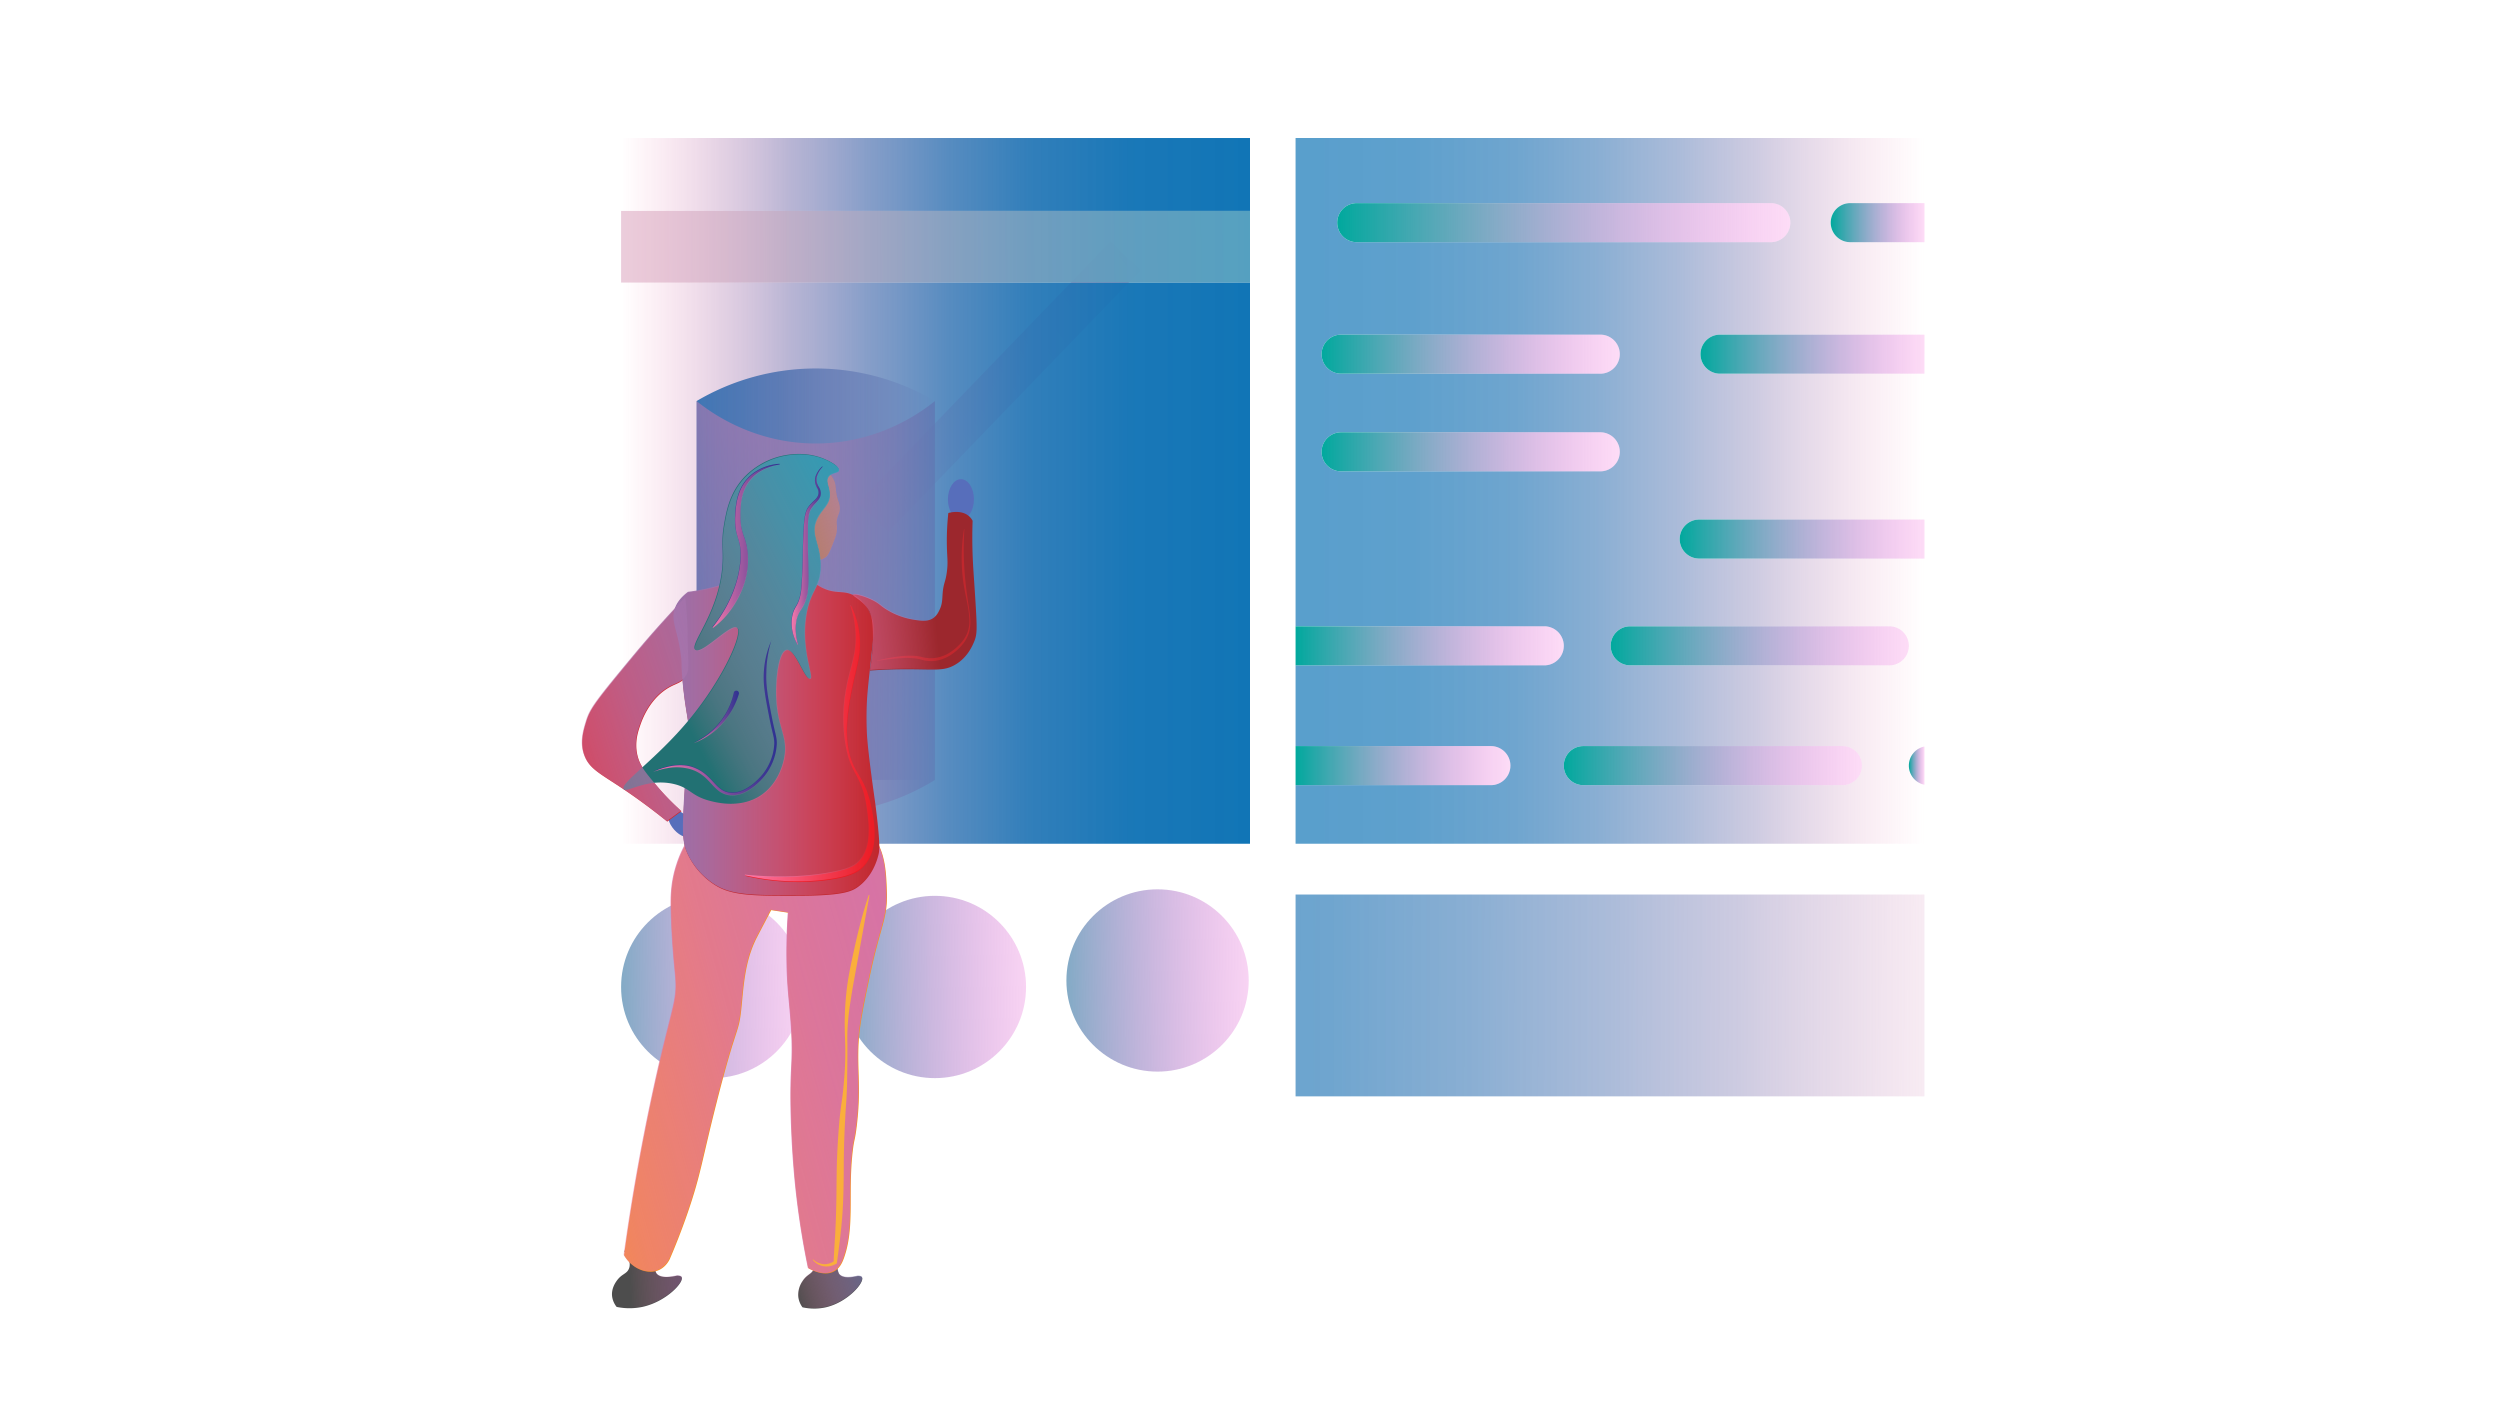 <svg xmlns="http://www.w3.org/2000/svg" xmlns:xlink="http://www.w3.org/1999/xlink" viewBox="0 0 1920 1080">
    <defs>
        <linearGradient id="linear-gradient-17" x1="477" y1="134" x2="960" y2="134" gradientTransform="matrix(-1, 0, 0, 1, 1437, 0)" xlink:href="#linear-gradient"/>
        <linearGradient id="Orchid-6" x1="607.07" y1="426.82" x2="634.11" y2="426.82" xlink:href="#Orchid"/>
        <linearGradient id="linear-gradient-2" x1="995" y1="377" x2="1478" y2="377" gradientTransform="matrix(1, 0, 0, 1, 0, 0)" xlink:href="#linear-gradient"/>
        <linearGradient id="linear-gradient-3" x1="1027" y1="171" x2="1375" y2="171" gradientUnits="userSpaceOnUse">
            <stop offset="0" stop-color="#00a99d"/>
            <stop offset="0.61" stop-color="#9574bf" stop-opacity="0.52"/>
            <stop offset="1" stop-color="#f652d5" stop-opacity="0.2"/>
        </linearGradient>
        <linearGradient id="linear-gradient-4" x1="1015" y1="272" x2="1244" y2="272" xlink:href="#linear-gradient-3"/>
        <linearGradient id="linear-gradient-5" x1="1015" y1="347" x2="1244" y2="347" xlink:href="#linear-gradient-3"/>
        <linearGradient id="linear-gradient-6" x1="1290" y1="414" x2="1478" y2="414" xlink:href="#linear-gradient-3"/>
        <linearGradient id="linear-gradient-7" x1="1306" y1="272" x2="1478" y2="272" xlink:href="#linear-gradient-3"/>
        <linearGradient id="linear-gradient-8" x1="995" y1="496" x2="1201" y2="496" xlink:href="#linear-gradient-3"/>
        <linearGradient id="linear-gradient-9" x1="1237" y1="496" x2="1466" y2="496" xlink:href="#linear-gradient-3"/>
        <linearGradient id="linear-gradient-10" x1="995" y1="588" x2="1160" y2="588" xlink:href="#linear-gradient-3"/>
        <linearGradient id="linear-gradient-11" x1="1201" y1="588" x2="1430" y2="588" xlink:href="#linear-gradient-3"/>
        <linearGradient id="linear-gradient-12" x1="1466" y1="588" x2="1478" y2="588" xlink:href="#linear-gradient-3"/>
        <linearGradient id="linear-gradient-13" x1="1406" x2="1478" xlink:href="#linear-gradient-3"/>
        <linearGradient id="linear-gradient-14" x1="535" y1="441" x2="718" y2="441" gradientTransform="matrix(1, 0, 0, 1, 0, 0)" xlink:href="#linear-gradient"/>
        <linearGradient id="Orchid" x1="835" y1="386.43" x2="404.18" y2="530.04" gradientUnits="userSpaceOnUse">
            <stop offset="0" stop-color="#ff7bab"/>
            <stop offset="0.22" stop-color="#ff7bab" stop-opacity="0.76"/>
            <stop offset="0.6" stop-color="#ff7bab" stop-opacity="0.36"/>
            <stop offset="0.87" stop-color="#ff7bab" stop-opacity="0.1"/>
            <stop offset="1" stop-color="#ff7bab" stop-opacity="0"/>
        </linearGradient>
        <linearGradient id="linear-gradient-15" x1="934.5" y1="172.45" x2="589.46" y2="429.78" gradientTransform="translate(448.09 -461.45) rotate(46.01)" gradientUnits="userSpaceOnUse">
            <stop offset="0" stop-color="#ff7bab"/>
            <stop offset="0.08" stop-color="#ff7bab" stop-opacity="0.91"/>
            <stop offset="0.51" stop-color="#ff7bab" stop-opacity="0.43"/>
            <stop offset="0.82" stop-color="#ff7bab" stop-opacity="0.12"/>
            <stop offset="0.95" stop-color="#ff7bab" stop-opacity="0"/>
            <stop offset="1" stop-color="#ff7bab" stop-opacity="0"/>
        </linearGradient>
        <linearGradient id="linear-gradient-16" x1="477" y1="432.5" x2="960" y2="432.5" gradientTransform="matrix(-1, 0, 0, 1, 1437, 0)" xlink:href="#linear-gradient"/>
        <linearGradient id="linear-gradient" x1="1741.97" y1="763.18" x2="913.69" y2="765.3" gradientTransform="matrix(1, 0, 0, -1, 0, 1529)" gradientUnits="userSpaceOnUse">
            <stop offset="0" stop-color="#1175b6"/>
            <stop offset="0.19" stop-color="#1575b6" stop-opacity="0.98"/>
            <stop offset="0.35" stop-color="#2275b5" stop-opacity="0.93"/>
            <stop offset="0.48" stop-color="#3776b4" stop-opacity="0.84"/>
            <stop offset="0.61" stop-color="#5677b3" stop-opacity="0.71"/>
            <stop offset="0.73" stop-color="#7d78b1" stop-opacity="0.55"/>
            <stop offset="0.84" stop-color="#ad79af" stop-opacity="0.34"/>
            <stop offset="0.95" stop-color="#e57aac" stop-opacity="0.11"/>
            <stop offset="1" stop-color="#ff7bab" stop-opacity="0"/>
        </linearGradient>
        <linearGradient id="linear-gradient-18" x1="477" y1="189.5" x2="960" y2="189.5" gradientTransform="matrix(-1, 0, 0, 1, 1437, 0)" xlink:href="#linear-gradient"/>
        <linearGradient id="linear-gradient-19" x1="188.94" y1="197.84" x2="1021.98" y2="184.72" gradientUnits="userSpaceOnUse">
            <stop offset="0" stop-color="#ff7bab"/>
            <stop offset="0.64" stop-color="#b7b6c2"/>
            <stop offset="0.95" stop-color="#98cfcb"/>
            <stop offset="0.96" stop-color="#9ecac9" stop-opacity="0.94"/>
            <stop offset="0.98" stop-color="#d2a0b9" stop-opacity="0.44"/>
            <stop offset="0.99" stop-color="#f285af" stop-opacity="0.12"/>
            <stop offset="1" stop-color="#ff7bab" stop-opacity="0"/>
        </linearGradient>
        <linearGradient id="linear-gradient-20" x1="735.76" y1="755.41" x2="976.82" y2="751.62" xlink:href="#linear-gradient-3"/>
        <linearGradient id="linear-gradient-21" x1="564.76" y1="760.41" x2="805.82" y2="756.62" xlink:href="#linear-gradient-3"/>
        <linearGradient id="linear-gradient-22" x1="393.76" y1="760.41" x2="634.82" y2="756.62" xlink:href="#linear-gradient-3"/>
        <linearGradient id="linear-gradient-23" x1="793.83" y1="930.02" x2="608.12" y2="988.35" gradientUnits="userSpaceOnUse">
            <stop offset="0" stop-color="#2571ab"/>
            <stop offset="0.25" stop-color="#2871ab" stop-opacity="0.98"/>
            <stop offset="0.4" stop-color="#3372ab" stop-opacity="0.94"/>
            <stop offset="0.53" stop-color="#4672ab" stop-opacity="0.85"/>
            <stop offset="0.65" stop-color="#6074ab" stop-opacity="0.73"/>
            <stop offset="0.75" stop-color="#8275ab" stop-opacity="0.57"/>
            <stop offset="0.85" stop-color="#ac77ab" stop-opacity="0.38"/>
            <stop offset="0.94" stop-color="#dc79ab" stop-opacity="0.16"/>
            <stop offset="1" stop-color="#ff7bab" stop-opacity="0"/>
        </linearGradient>
        <linearGradient id="linear-gradient-24" x1="754.82" y1="965.89" x2="483.29" y2="981.31" gradientUnits="userSpaceOnUse">
            <stop offset="0" stop-color="#1f34ab"/>
            <stop offset="0.25" stop-color="#2235ab" stop-opacity="0.98"/>
            <stop offset="0.41" stop-color="#2e39ab" stop-opacity="0.94"/>
            <stop offset="0.53" stop-color="#413fab" stop-opacity="0.85"/>
            <stop offset="0.65" stop-color="#5c47ab" stop-opacity="0.73"/>
            <stop offset="0.75" stop-color="#7e52ab" stop-opacity="0.57"/>
            <stop offset="0.85" stop-color="#a960ab" stop-opacity="0.38"/>
            <stop offset="0.94" stop-color="#db70ab" stop-opacity="0.16"/>
            <stop offset="1" stop-color="#ff7bab" stop-opacity="0"/>
        </linearGradient>
        <linearGradient id="linear-gradient-25" x1="904.72" y1="714.75" x2="350.73" y2="869.8" gradientUnits="userSpaceOnUse">
            <stop offset="0" stop-color="#d371ab"/>
            <stop offset="0.23" stop-color="#d471ab" stop-opacity="0.99"/>
            <stop offset="0.38" stop-color="#d572ab" stop-opacity="0.95"/>
            <stop offset="0.5" stop-color="#d872ab" stop-opacity="0.88"/>
            <stop offset="0.61" stop-color="#dd73ab" stop-opacity="0.78"/>
            <stop offset="0.7" stop-color="#e274ab" stop-opacity="0.65"/>
            <stop offset="0.8" stop-color="#e976ab" stop-opacity="0.5"/>
            <stop offset="0.88" stop-color="#f178ab" stop-opacity="0.31"/>
            <stop offset="0.96" stop-color="#fa7aab" stop-opacity="0.11"/>
            <stop offset="1" stop-color="#ff7bab" stop-opacity="0"/>
        </linearGradient>
        <linearGradient id="linear-gradient-26" x1="517.2" y1="562.96" x2="675.08" y2="562.96" gradientUnits="userSpaceOnUse">
            <stop offset="0" stop-color="#9871ab"/>
            <stop offset="0.16" stop-color="#a572ab" stop-opacity="0.88"/>
            <stop offset="0.49" stop-color="#c675ab" stop-opacity="0.56"/>
            <stop offset="0.96" stop-color="#fa7bab" stop-opacity="0.04"/>
            <stop offset="1" stop-color="#ff7bab" stop-opacity="0"/>
        </linearGradient>
        <linearGradient id="linear-gradient-27" x1="809.69" y1="331.91" x2="593.94" y2="398.49" gradientUnits="userSpaceOnUse">
            <stop offset="0" stop-color="#888fdc"/>
            <stop offset="0.23" stop-color="#898fdb" stop-opacity="0.99"/>
            <stop offset="0.37" stop-color="#8e8eda" stop-opacity="0.95"/>
            <stop offset="0.49" stop-color="#968dd6" stop-opacity="0.88"/>
            <stop offset="0.6" stop-color="#a18bd2" stop-opacity="0.79"/>
            <stop offset="0.69" stop-color="#af88cc" stop-opacity="0.67"/>
            <stop offset="0.78" stop-color="#c185c4" stop-opacity="0.52"/>
            <stop offset="0.87" stop-color="#d682bc" stop-opacity="0.34"/>
            <stop offset="0.95" stop-color="#ee7eb2" stop-opacity="0.14"/>
            <stop offset="1" stop-color="#ff7bab" stop-opacity="0"/>
        </linearGradient>
        <linearGradient id="linear-gradient-28" x1="836.35" y1="356.2" x2="510.31" y2="521.94" gradientUnits="userSpaceOnUse">
            <stop offset="0" stop-color="#1ea4bc"/>
            <stop offset="0.24" stop-color="#21a3bc" stop-opacity="0.99"/>
            <stop offset="0.39" stop-color="#2ba2bb" stop-opacity="0.94"/>
            <stop offset="0.52" stop-color="#3d9eba" stop-opacity="0.86"/>
            <stop offset="0.63" stop-color="#559ab8" stop-opacity="0.75"/>
            <stop offset="0.73" stop-color="#7594b5" stop-opacity="0.61"/>
            <stop offset="0.83" stop-color="#9c8db2" stop-opacity="0.44"/>
            <stop offset="0.92" stop-color="#ca85af" stop-opacity="0.24"/>
            <stop offset="1" stop-color="#ff7bab" stop-opacity="0"/>
        </linearGradient>
        <linearGradient id="Orchid-2" x1="569.77" y1="570.85" x2="671.69" y2="570.85" xlink:href="#Orchid"/>
        <linearGradient id="linear-gradient-29" x1="674.93" y1="493.99" x2="381.1" y2="589.49" gradientUnits="userSpaceOnUse">
            <stop offset="0" stop-color="#9871ab"/>
            <stop offset="0.21" stop-color="#9a71ab" stop-opacity="0.98"/>
            <stop offset="0.36" stop-color="#a072ab" stop-opacity="0.93"/>
            <stop offset="0.5" stop-color="#a973ab" stop-opacity="0.83"/>
            <stop offset="0.63" stop-color="#b774ab" stop-opacity="0.7"/>
            <stop offset="0.75" stop-color="#c976ab" stop-opacity="0.53"/>
            <stop offset="0.86" stop-color="#de78ab" stop-opacity="0.32"/>
            <stop offset="0.97" stop-color="#f87aab" stop-opacity="0.07"/>
            <stop offset="1" stop-color="#ff7bab" stop-opacity="0"/>
        </linearGradient>
        <linearGradient id="linear-gradient-30" x1="429.42" y1="480.83" x2="716.77" y2="454.19" xlink:href="#linear-gradient-25"/>
        <linearGradient id="Orchid-3" x1="530.61" y1="550.79" x2="567.61" y2="550.79" xlink:href="#Orchid"/>
        <linearGradient id="Orchid-4" x1="500.61" y1="551.38" x2="596.7" y2="551.38" xlink:href="#Orchid"/>
        <linearGradient id="Orchid-5" x1="544.61" y1="419.32" x2="601.61" y2="419.32" xlink:href="#Orchid"/>
        <style>
            .cls-25{fill:#4d4d4d}.cls-28{fill:#576ebb}.cls-33{fill:#c0272d}.cls-41{fill:#2e3191}
        </style>
    </defs>
    <title>
        grape_promo_what_art
    </title>
    <g id="board">
        <rect x="995" y="687" width="483" height="155" transform="translate(2473 1529) rotate(180)" style="fill:url(#linear-gradient);opacity:.7"/>
        <path d="M1406,171a15,15,0,0,1,15-15h57V106H995V481h191a15,15,0,0,1,0,30H995v62h150a15,15,0,0,1,0,30H995v45h483V602.7a15,15,0,0,1,0-29.4V429H1305a15,15,0,0,1,0-30h173V287H1321a15,15,0,0,1,0-30h157V186h-57A15,15,0,0,1,1406,171Zm-376,86h199a15,15,0,0,1,0,30H1030a15,15,0,0,1,0-30Zm0,105a15,15,0,0,1,0-30h199a15,15,0,0,1,0,30Zm385,241H1216a15,15,0,0,1,0-30h199a15,15,0,0,1,0,30Zm36-122a15,15,0,0,1,0,30H1252a15,15,0,0,1,0-30Zm-91-295H1042a15,15,0,0,1,0-30h318a15,15,0,0,1,0,30Z" style="fill:url(#linear-gradient-2);opacity:.7"/>
        <path d="M1360,156H1042a15,15,0,0,0,0,30h318a15,15,0,0,0,0-30Z" style="fill:url(#linear-gradient-3)"/>
        <path d="M1030,287h199a15,15,0,0,0,0-30H1030a15,15,0,0,0,0,30Z" style="fill:url(#linear-gradient-4)"/>
        <path d="M1244,347a15,15,0,0,0-15-15H1030a15,15,0,0,0,0,30h199A15,15,0,0,0,1244,347Z" style="fill:url(#linear-gradient-5)"/>
        <path d="M1290,414a15,15,0,0,0,15,15h173V399H1305A15,15,0,0,0,1290,414Z" style="fill:url(#linear-gradient-6)"/>
        <path d="M1306,272a15,15,0,0,0,15,15h157V257H1321A15,15,0,0,0,1306,272Z" style="fill:url(#linear-gradient-7)"/>
        <path d="M1201,496a15,15,0,0,0-15-15H995v30h191A15,15,0,0,0,1201,496Z" style="fill:url(#linear-gradient-8)"/>
        <path d="M1237,496a15,15,0,0,0,15,15h199a15,15,0,0,0,0-30H1252A15,15,0,0,0,1237,496Z" style="fill:url(#linear-gradient-9)"/>
        <path d="M1160,588a15,15,0,0,0-15-15H995v30h150A15,15,0,0,0,1160,588Z" style="fill:url(#linear-gradient-10)"/>
        <path d="M1415,573H1216a15,15,0,0,0,0,30h199a15,15,0,0,0,0-30Z" style="fill:url(#linear-gradient-11)"/>
        <path d="M1466,588a15,15,0,0,0,12,14.7V573.3A15,15,0,0,0,1466,588Z" style="fill:url(#linear-gradient-12)"/>
        <path d="M1421,156a15,15,0,0,0,0,30h57V156Z" style="fill:url(#linear-gradient-13)"/>
        <path d="M718,599H535V308a179.91,179.91,0,0,1,183,0Z" style="fill:url(#linear-gradient-14)"/>
        <path d="M718,599a173.9,173.9,0,0,1-183,0V308c9,7.35,43.41,33.49,94.12,32.58,47.46-.86,79.42-24.89,88.88-32.58Z" style="fill:url(#Orchid)"/>
        <rect x="628" y="281" width="279" height="32" transform="translate(20.75 642.87) rotate(-46.01)" style="fill:url(#linear-gradient-15)"/>
        <rect x="477" y="217" width="483" height="431" style="fill:url(#linear-gradient-16)"/>
        <rect x="477" y="106" width="483" height="56" style="fill:url(#linear-gradient-17)"/>
        <rect x="477" y="162" width="483" height="55" style="fill:url(#linear-gradient-18)"/>
        <rect x="477" y="162" width="483" height="55" style="opacity:.5;fill:url(#linear-gradient-19)"/>
        <circle cx="889" cy="753" r="70" style="fill:url(#linear-gradient-20)"/>
        <circle cx="718" cy="758" r="70" style="fill:url(#linear-gradient-21)"/>
        <circle cx="547" cy="758" r="70" style="fill:url(#linear-gradient-22)"/>
    </g>
    <g id="person">
        <path d="M610.91,414a33.41,33.41,0,0,1,6.58,10q.56,14.5,1.1,29a73.1,73.1,0,0,1-35.1,3,68.17,68.17,0,0,1-14.26-4,62.44,62.44,0,0,0,7.68-21c2.69-16.12-2.93-24.18,2.19-28C585.39,398.31,601.86,404.5,610.91,414Z" style="fill:#a47240"/>
        <path class="cls-25" d="M641.79,969c2,7.45,1.85,8.69,3.19,10,1.67,1.63,5.22,3,13.82,1,2,0,2.85.48,3.18,1,2.34,3.59-10.59,19-27.62,23a41.32,41.32,0,0,1-18.07,0,17.17,17.17,0,0,1-3.19-8,18.35,18.35,0,0,1,3.19-12c3.49-5.41,6.83-5.18,8.5-9,1.15-2.64,1.38-6.92-3.19-14,11.82-4.44,15.68-2.21,17-1C639.12,960.47,639.78,961.26,641.79,969Z"/>
        <path class="cls-25" d="M501.4,968.72c2.12,7.46,2,8.69,3.47,10,1.82,1.63,5.7,3.06,15.07,1,2.23,0,3.11.49,3.47,1,2.55,3.59-11.55,19-30.12,23a48.83,48.83,0,0,1-19.7,0,16.36,16.36,0,0,1-3.48-8c-.73-5.86,2.34-10.38,3.48-12,3.81-5.41,7.45-5.17,9.27-9,1.26-2.63,1.51-6.92-3.48-14,12.89-4.44,17.09-2.21,18.54-1C498.48,960.19,499.2,961,501.4,968.72Z"/>
        <path d="M641.71,968.63c1.94,7.45,1.85,8.69,3.19,10,1.67,1.63,5.22,3,13.81,1,2,0,2.85.48,3.19,1,2.33,3.59-10.6,19-27.63,23a41.28,41.28,0,0,1-18.06,0,17.06,17.06,0,0,1-3.19-8,18.29,18.29,0,0,1,3.19-12c3.49-5.42,6.83-5.18,8.5-9,1.15-2.64,1.38-6.92-3.19-14,11.82-4.44,15.68-2.21,17-1C639,960.1,639.7,960.89,641.71,968.63Z" style="fill:url(#linear-gradient-23)"/>
        <path d="M501.32,968.35c2.11,7.45,2,8.69,3.47,10,1.82,1.63,5.69,3.06,15.07,1,2.22,0,3.1.48,3.47,1,2.55,3.59-11.56,19-30.13,23a48.78,48.78,0,0,1-19.69,0,16.26,16.26,0,0,1-3.48-8c-.74-5.86,2.34-10.38,3.48-12,3.8-5.41,7.45-5.18,9.27-9,1.25-2.64,1.5-6.92-3.48-14,12.89-4.44,17.09-2.21,18.54-1C498.4,959.82,499.12,960.62,501.32,968.35Z" style="fill:url(#linear-gradient-24)"/>
        <ellipse class="cls-28" cx="523" cy="632.5" rx="7" ry="12.5" transform="translate(-288.15 507.52) rotate(-41.65)"/>
        <ellipse class="cls-28" cx="738" cy="383.5" rx="10" ry="15.5"/>
        <path d="M654.78,457c.77-1.29,8.57.63,15.36,4,6,3,5.74,4.35,12.06,8A56.75,56.75,0,0,0,702,476c5.56.84,10.22,1.48,14.26-1,3.1-1.91,4.46-4.81,5.48-7,2-4.37,1.87-7.62,2.19-12,.64-8.43,2.2-8.51,3.29-17,.93-7.15.23-10.26,0-19a197.6,197.6,0,0,1,1.1-26c.87-.25,9.42-2.63,15.36,2a12,12,0,0,1,3.29,4c-.21,5.81-.4,14.87,0,26,.35,9.83,1,16.95,2.19,36,1.33,21.36,1.32,25.32-1.1,31-1.37,3.24-5.37,12.64-15.35,18-8.58,4.61-15.42,2.92-37.29,3-12,0-21.66.6-27.42,1a154.46,154.46,0,0,0,2.19-25c.08-14.88-2.1-19.06-3.29-21C662,461.16,654,458.35,654.78,457Z" style="fill:#9c272d"/>
        <path d="M526.65,459c-4.67,4.9-11.08,11.73-18.55,20-12,13.31-19.39,22.19-31.65,37-20.11,24.3-23.62,29.65-26.19,38-2.24,7.3-5.21,16.93-1.09,27,4,9.75,11.86,13.21,29.47,25,8.45,5.66,20.22,14,33.82,25l10.92-8a187.5,187.5,0,0,1-18.56-19c-8.93-10.58-13.44-16-15.27-24-2.31-10,.56-18.34,2.18-23,1.38-4,7.52-21.69,24-30,4.34-2.19,8-3,10.91-7,2.68-3.71,2.48-7.17,2.18-16-.8-23.36-.06-18.41-1.09-32C527.32,466.49,526.92,462,526.65,459Z" style="fill:#cf272d"/>
        <path d="M528.65,645a87.84,87.84,0,0,0-8.78,19c-4.68,14.16-4.68,25.91-4.38,37,.65,24.57,2.66,41.37,3.29,49,1.62,19.83-2.56,21.61-16.46,85-3.55,16.23-9.49,44.44-15.35,79-3.33,19.65-5.84,36.63-7.68,50,5.83,10.11,16.95,14.65,25.23,12,6-1.93,9-7.17,9.87-9,3.52-8.15,8.79-21,14.26-37,9.75-28.59,10.61-39.51,21.93-84,15.21-59.75,16.6-51.61,18.65-70,1.82-16.36,2.3-37,12.07-56,1.28-2.51,11-21,11-21h0l13.17,2c-.62,8.39-1.27,20.86-1.1,36,.25,21.81,2,31.31,3.29,50,2.13,31.45-1.15,30.39,0,71,.88,31.29,3.46,54.18,4.39,62,2.59,21.84,5.92,40.23,8.77,54,2.67,1.52,11.34,6,18.65,3,5.4-2.26,7.58-7.64,8.77-11,8.36-23.68,3-48.69,6.58-81,1.19-10.76,1.81-8.3,3.29-21,3-25.75.75-38.54,1.1-57,.32-16.93,3.14-30.29,8.78-57,8.29-39.32,13.88-44.35,13.16-65-.55-15.83-1.12-31.9-12.07-45C638.75,603.77,549,614.3,528.65,645Z" style="fill:#f6921e"/>
        <path d="M528.24,644.65a87.84,87.84,0,0,0-8.78,19c-4.68,14.16-4.68,25.91-4.38,37,.65,24.57,2.66,41.37,3.29,49,1.62,19.83-2.56,21.61-16.46,85-3.55,16.23-9.49,44.44-15.35,79-3.33,19.65-5.84,36.63-7.68,50,5.83,10.11,16.95,14.65,25.23,12,6-1.93,9-7.17,9.87-9,3.52-8.16,8.79-21,14.26-37,9.75-28.59,10.61-39.51,21.94-84,15.2-59.75,16.59-51.61,18.64-70,1.82-16.36,2.3-37,12.07-56,1.29-2.51,11-21,11-21h0l13.17,2c-.61,8.39-1.27,20.86-1.1,36,.25,21.81,2,31.31,3.29,50,2.13,31.45-1.15,30.38,0,71,.88,31.29,3.46,54.18,4.39,62,2.59,21.84,5.92,40.23,8.77,54,2.67,1.51,11.34,6.05,18.65,3,5.4-2.26,7.59-7.64,8.77-11,8.36-23.68,3-48.69,6.58-81,1.19-10.76,1.81-8.3,3.29-21,3-25.75.75-38.54,1.1-57,.32-16.93,3.14-30.29,8.78-57,8.29-39.33,13.88-44.35,13.16-65-.55-15.83-1.12-31.9-12.07-45C638.34,603.42,548.54,614,528.24,644.65Z" style="fill:url(#linear-gradient-25)"/>
        <path class="cls-33" d="M630.65,451c11.68,6.12,17,1.41,26.33,7,7.59,4.56,10.63,11.67,12.06,15,2.87,6.69,2.29,11.24,0,32-2.68,24.34-3,28.5-3.29,34-.51,11.31-.18,20.1,0,24,.15,3.08.51,9.58,3.29,31,2.16,16.65,2.91,20.15,4.39,33,2.61,22.6,2,26.54,1.1,30-.86,3.22-4.19,15.74-15.36,24-5.14,3.81-12.2,6.89-46.07,7-33.71.11-50.82,0-63.61-8a57,57,0,0,1-20.84-23c-4.12-8.46-4.61-15.51-3.29-40,2.47-46.19,5.56-46.24,3.29-62-1-7.16-3-16.72-4.39-33-1-12.25-.19-10.68-1.1-18-2.56-20.58-8.33-27-4.38-37,1.15-2.91,3.65-7.41,9.87-12a152,152,0,0,0,24.13-5A148.93,148.93,0,0,0,567,445c8.08-3.34,7.12-3.84,11-5,5.82-1.75,12-1.19,24.13,0,6.68.66,10.08,1,13.16,2C623,444.48,623.93,447.48,630.65,451Z"/>
        <path class="cls-33" d="M740.6,406.51c-.34,6.63-.56,13.25-.41,19.86s.56,13.19,1.23,19.76,1.55,13.14,2.6,19.7c.49,3.29,1,6.58,1.18,9.92a30.26,30.26,0,0,1-1,10,25.82,25.82,0,0,1-4.78,8.95,38.4,38.4,0,0,1-7.34,7,33.55,33.55,0,0,1-4.34,2.74,32.24,32.24,0,0,1-4.75,2,25,25,0,0,1-10.22,1.16,28,28,0,0,1-5.07-.94,30.38,30.38,0,0,0-4.72-1,57.94,57.94,0,0,0-9.78-.26,190.86,190.86,0,0,0-19.72,2.19.09.09,0,0,1-.11-.09.09.09,0,0,1,.07-.11,128.63,128.63,0,0,1,19.65-3.55,59.72,59.72,0,0,1,10.1-.1,28,28,0,0,1,5,.9,26.71,26.71,0,0,0,9.47.75,28.33,28.33,0,0,0,4.67-1,31.29,31.29,0,0,0,4.49-1.73,33.17,33.17,0,0,0,4.11-2.5,39.37,39.37,0,0,0,7.21-6.49,25.58,25.58,0,0,0,5-8.27,26.56,26.56,0,0,0,1.31-9.65,71.09,71.09,0,0,0-1.12-9.84c-.58-3.26-1.27-6.51-1.92-9.77s-1.22-6.54-1.7-9.85a138.07,138.07,0,0,1,.64-39.83.1.1,0,0,1,.12-.08A.09.09,0,0,1,740.6,406.51Z"/>
        <path d="M630.42,450.5c11.68,6.12,17,1.42,26.33,7,7.59,4.56,10.63,11.67,12.06,15,2.87,6.69,2.29,11.25,0,32-2.68,24.34-3,28.51-3.29,34-.51,11.32-.18,20.1,0,24,.15,3.09.51,9.59,3.29,31,2.16,16.66,2.9,20.15,4.39,33,2.61,22.61,2,26.54,1.09,30-.85,3.23-4.18,15.74-15.35,24-5.15,3.81-12.2,6.9-46.07,7-33.71.11-50.82,0-63.61-8a56.9,56.9,0,0,1-20.84-23c-4.12-8.46-4.61-15.51-3.29-40,2.47-46.18,5.55-46.23,3.29-62-1-7.16-3-16.72-4.39-33-1-12.25-.19-10.68-1.1-18-2.56-20.58-8.33-27-4.39-37,1.16-2.91,3.66-7.4,9.88-12a152.22,152.22,0,0,0,24.13-5,143.25,143.25,0,0,0,14.26-5c8.08-3.33,7.12-3.84,11-5,5.83-1.75,12-1.19,24.13,0,6.69.66,10.09,1,13.17,2C622.73,444,623.69,447,630.42,450.5Z" style="fill:url(#linear-gradient-26)"/>
        <path d="M627.36,357c3.29,1.66,10.26,5.19,13.16,12,2,4.72.38,7,3.3,16a15.13,15.13,0,0,1,1.09,6c-.18,3.23-1.52,4.4-2.19,8-.57,3.05.15,3.49,0,7-.18,4.21-1.37,7.18-3.29,12-2.26,5.66-3.39,8.49-5.49,10-4.49,3.25-10.67,2.36-13.16,2-5.15-.74-6.56-2.5-17.55-8-6.43-3.22-9.65-4.84-13.16-6-11-3.64-14.3-1.07-18.65-4-10-6.74-3.63-27.9-3.29-29a40.54,40.54,0,0,1,18.65-24C598.59,352.25,614.85,350.67,627.36,357Z" style="fill:#a57c52"/>
        <path d="M627.46,357.13c3.29,1.67,10.25,5.19,13.16,12,2,4.72.38,7,3.29,16a15,15,0,0,1,1.1,6c-.18,3.23-1.52,4.4-2.19,8-.57,3.05.14,3.49,0,7-.18,4.22-1.37,7.19-3.29,12-2.27,5.66-3.4,8.49-5.49,10-4.49,3.25-10.67,2.36-13.16,2-5.15-.74-6.56-2.49-17.55-8-6.44-3.22-9.65-4.83-13.16-6-11-3.64-14.31-1.07-18.65-4-10-6.73-3.63-27.9-3.29-29a40.57,40.57,0,0,1,18.65-24C598.68,352.38,615,350.8,627.46,357.13Z" style="fill:url(#linear-gradient-27)"/>
        <path d="M667.74,687.56l-12.66,69.75c-1,5.78-1.93,11.58-2.72,17.42a175.53,175.53,0,0,0-1.56,17.57c-.06,3-.09,5.9,0,8.86l0,8.89c0,5.94-.12,11.86-.19,17.79s-.27,11.88-.67,17.83l-.6,8.83-.46,8.82Q648,881,648,898.68c-.08,11.79-.25,23.72-1.17,35.57s-2.45,23.64-4.06,35.39l-.09.63-.47.29a14.6,14.6,0,0,1-4.7,1.81,13.85,13.85,0,0,1-5,.1,13.28,13.28,0,0,1-8.21-4.8.25.25,0,0,1,.36-.34,13,13,0,0,0,8,3.55,12.09,12.09,0,0,0,4.28-.54,13.73,13.73,0,0,0,3.81-1.9l-.56.92c.29-5.91.65-11.8,1-17.69.22-2.94.34-5.89.47-8.84s.28-5.88.36-8.83c.17-5.89.34-11.77.38-17.66s.13-11.8.2-17.73q.38-17.8,1.88-35.58c.47-5.91,1.21-11.86,2.07-17.71s1.38-11.68,1.83-17.58l.33-4.42.24-4.42q.21-4.42.25-8.85c.08-5.91-.22-11.8-.38-17.75a226.32,226.32,0,0,1,1.89-35.67c.83-5.9,1.93-11.74,3.15-17.55s2.5-11.58,3.8-17.36c2.71-11.55,5.75-23,9.53-34.28a.25.25,0,0,1,.31-.16A.25.25,0,0,1,667.74,687.56Z" style="fill:#faaf3b"/>
        <path d="M653.73,465.41a65,65,0,0,1,6.34,36.7c-.39,3.15-1,6.26-1.65,9.31l-2.1,9c-1.34,6-2.6,12-3.59,18a160.76,160.76,0,0,0-2.1,18.19,83.49,83.49,0,0,0,1,18.28l.42,2.25.53,2.23c.32,1.49.83,2.93,1.29,4.38a53.11,53.11,0,0,0,3.84,8.28c1.49,2.68,3.15,5.3,4.65,8.06a61.18,61.18,0,0,1,3.83,8.64c.49,1.5,1,3,1.43,4.51l.63,2.28c.19.77.35,1.53.52,2.3.73,3.09,1.27,6.09,1.79,9.2a71.83,71.83,0,0,1,.86,19,38.48,38.48,0,0,1-2.18,9.59,28.35,28.35,0,0,1-5,8.74,22.48,22.48,0,0,1-8.1,6.31,46.82,46.82,0,0,1-9.26,3.19c-3.11.74-6.22,1.29-9.32,1.76s-6.21.85-9.33,1.11-6.24.46-9.37.59-6.24.12-9.37.07a175.65,175.65,0,0,1-37-4.65.25.25,0,0,1-.19-.3.26.26,0,0,1,.27-.2,259.64,259.64,0,0,0,36.84,1.21c6.11-.27,12.21-.75,18.25-1.54a152,152,0,0,0,17.89-3.22,45.56,45.56,0,0,0,8.23-2.82A18.35,18.35,0,0,0,660.2,661a23.07,23.07,0,0,0,4.33-7.14,33.32,33.32,0,0,0,2.15-8.37,74.7,74.7,0,0,0-.14-17.92,118.08,118.08,0,0,0-3-18A58.36,58.36,0,0,0,660.4,601c-.65-1.37-1.32-2.75-2-4.11s-1.47-2.71-2.18-4.1a65.86,65.86,0,0,1-3.79-8.59,67.88,67.88,0,0,1-2.39-9.06,122.15,122.15,0,0,1-1.39-37.35,146.57,146.57,0,0,1,3.4-18.41c1.46-6.08,3.23-11.92,4.22-17.86,2.07-11.85.76-24.21-3-36a.25.25,0,0,1,.46-.18Z" style="fill:#ec1c24"/>
        <path d="M632,352c-16-6.32-31.52-2-35-1a58.41,58.41,0,0,0-25,15c-11.79,12.35-14.25,26.77-16,37-2,11.46-.86,17.37-1,26-.62,39.77-26.26,65.75-21,70,5,4.06,27.26-20.68,32-17,5,3.91-10.48,39.1-37,71-25.4,30.55-52.86,48.44-50,53,2.12,3.38,17.47-8.52,38-4,13.1,2.88,13.4,9.16,28,13,4.93,1.3,23.48,6.17,39-4,13.93-9.12,17.37-25.08,18-28,3.77-17.47-5.37-23.41-6-49-.36-14.88,2.21-34.05,8-35,6.74-1.11,13.9,23.13,18,22,3.16-.87-7.34-22.37-3-49,3.26-19.95,11.19-20.65,11-38s-8.07-23.3-3-35c3.64-8.4,10.42-11.39,10-20-.27-5.65-3.31-9.45-1-13s7.63-2.77,8-5C644.51,357.94,637.07,354,632,352Z" style="fill:#227173"/>
        <path d="M632.41,352.38c-16.06-6.32-31.52-2-35-1a58.44,58.44,0,0,0-25,15c-11.79,12.35-14.25,26.77-16,37-2,11.47-.87,17.37-1,26-.62,39.77-26.26,65.76-21,70,5,4.06,27.25-20.68,32-17,5,3.91-10.49,39.11-37,71-25.4,30.55-52.86,48.44-50,53,2.12,3.38,17.47-8.51,38-4,13.09,2.88,13.4,9.17,28,13,4.93,1.3,23.48,6.17,39-4,13.93-9.12,17.37-25.08,18-28,3.77-17.47-5.38-23.41-6-49-.37-14.88,2.21-34.05,8-35,6.74-1.11,13.9,23.13,18,22,3.16-.87-7.35-22.37-3-49,3.25-19.95,11.19-20.65,11-38s-8.07-23.3-3-35c3.64-8.4,10.41-11.39,10-20-.27-5.65-3.31-9.45-1-13s7.63-2.77,8-5C644.92,358.32,637.48,354.38,632.41,352.38Z" style="fill:url(#linear-gradient-28)"/>
        <path class="cls-41" d="M567.44,533a58.67,58.67,0,0,1-5.3,12.34A57.15,57.15,0,0,1,532.5,570.5a55.85,55.85,0,0,0,20.22-15.77A54.65,54.65,0,0,0,563.56,532a2,2,0,0,1,3.92.85s0,.09,0,.14Z"/>
        <path class="cls-41" d="M592.5,491.5a102.42,102.42,0,0,0-2.86,12.42,82.2,82.2,0,0,0-1.07,12.6c-.42,8.42.88,16.81,2.45,25.15.79,4.18,1.58,8.37,2.45,12.52.44,2.08.89,4.15,1.38,6.22s1,4.12,1.4,6.29a22.71,22.71,0,0,1,.16,6.63,32.32,32.32,0,0,1-.44,3.24c-.16,1.08-.43,2.14-.69,3.2a44.13,44.13,0,0,1-5.17,12,42.18,42.18,0,0,1-3.84,5.29c-.72.84-1.47,1.62-2.22,2.39s-1.54,1.52-2.34,2.25a38.34,38.34,0,0,1-10.9,7.2,24.16,24.16,0,0,1-6.45,1.63,18.49,18.49,0,0,1-6.7-.54,16.36,16.36,0,0,1-6-3.07,40.74,40.74,0,0,1-4.75-4.51c-1.45-1.57-2.87-3.12-4.37-4.58a35.06,35.06,0,0,0-4.81-3.9,28.76,28.76,0,0,0-11.46-4.34,37.79,37.79,0,0,0-12.47-.16,65.62,65.62,0,0,0-12.32,3.11q2.91-1.32,5.94-2.4a56.91,56.91,0,0,1,6.2-1.74,39,39,0,0,1,13-.78,27.6,27.6,0,0,1,6.38,1.65c1,.35,2,.88,3,1.33.51.22,1,.54,1.44.8s1,.53,1.42.86a37,37,0,0,1,5.1,4.13c1.56,1.52,3,3.1,4.45,4.66,2.85,3.08,5.89,6,9.8,7a16.35,16.35,0,0,0,6,.48,21.7,21.7,0,0,0,5.89-1.49,36.62,36.62,0,0,0,10.31-6.82c.77-.71,1.53-1.43,2.26-2.18s1.47-1.51,2.13-2.29a41.25,41.25,0,0,0,3.66-5,42.06,42.06,0,0,0,4.93-11.42,31,31,0,0,0,.66-3,29.21,29.21,0,0,0,.42-3.08,20.42,20.42,0,0,0-.14-6.1c-.36-2-.9-4.1-1.38-6.18s-.95-4.16-1.39-6.26c-.87-4.19-1.66-8.36-2.45-12.56s-1.52-8.42-2-12.69a71,71,0,0,1,5.44-37.85Z"/>
        <path class="cls-41" d="M598.53,356.8a40.61,40.61,0,0,0-8.91,2.34,33.68,33.68,0,0,0-8,4.31A29.77,29.77,0,0,0,571,377.6a40.25,40.25,0,0,0-2,8.71,74.06,74.06,0,0,0-.44,9.1,49.45,49.45,0,0,0,.62,8.93,52,52,0,0,0,2.49,8.62,46.27,46.27,0,0,1,2.29,9.59,60.48,60.48,0,0,1,.38,9.78,58.86,58.86,0,0,1-4,19,69.85,69.85,0,0,1-4.11,8.75,73.19,73.19,0,0,1-5.14,8.1,61.83,61.83,0,0,1-13.34,13.53.31.31,0,0,1-.42-.44,110.49,110.49,0,0,0,10.2-15.35c1.43-2.68,2.76-5.38,4-8.19a87.63,87.63,0,0,0,3.2-8.42,82.67,82.67,0,0,0,3.72-17.4,53.78,53.78,0,0,0,.26-8.87,37.18,37.18,0,0,0-1.58-8.64c-.43-1.47-.89-3-1.31-4.56a41.56,41.56,0,0,1-1-4.85,54.51,54.51,0,0,1-.26-9.7,77.28,77.28,0,0,1,1-9.5,42.87,42.87,0,0,1,2.68-9.31,32.18,32.18,0,0,1,12.37-14.57,38.43,38.43,0,0,1,17.91-5.72.3.3,0,0,1,.32.28A.3.3,0,0,1,598.53,356.8Z"/>
        <path class="cls-41" d="M631.68,358.67a17.71,17.71,0,0,0-4.32,7.51,9.48,9.48,0,0,0-.09,4.17,12.72,12.72,0,0,0,1.74,3.88,9,9,0,0,1,1.37,4.64,7.46,7.46,0,0,1-.41,2.51,9.38,9.38,0,0,1-1.19,2.21,43.82,43.82,0,0,1-3,3.46,26.14,26.14,0,0,0-2.67,3.35c-.19.29-.4.59-.56.88s-.32.55-.44.87a12.74,12.74,0,0,0-.65,1.92,26.67,26.67,0,0,0-.7,4.2c-.3,2.88-.36,5.84-.4,8.8,0,5.92,0,11.93.16,17.83.1,3,.2,6,.24,9s.11,6,.12,9-.07,6-.33,9.11a46,46,0,0,1-.67,4.69,37.57,37.57,0,0,1-1.3,4.62,28,28,0,0,1-2.07,4.45c-.84,1.43-1.74,2.65-2.42,3.77a22.17,22.17,0,0,0-2.67,7.67c-1,5.55-.22,11.45,1.34,17.21a.25.25,0,0,1-.46.18,33.18,33.18,0,0,1-4.38-17.77,28.17,28.17,0,0,1,.65-4.73,21,21,0,0,1,1.64-4.68c.76-1.5,1.58-2.72,2.16-3.92a21.55,21.55,0,0,0,1.46-3.76,37.14,37.14,0,0,0,1.53-8.2c.26-2.87.42-5.82.57-8.77.33-5.94.54-11.86.59-17.83s.31-11.95.6-18c.16-3,.34-6,.78-9a30.6,30.6,0,0,1,1-4.59,14.92,14.92,0,0,1,.89-2.28c.16-.37.41-.73.61-1.1s.46-.65.68-1a28.81,28.81,0,0,1,3.1-3.48c1.08-1.07,2.17-2.05,3-3.11a6.35,6.35,0,0,0,.47-7.42,14.24,14.24,0,0,1-1.65-4.36,10.74,10.74,0,0,1,.34-4.69,18.52,18.52,0,0,1,5-7.57.24.24,0,0,1,.35,0A.24.24,0,0,1,631.68,358.67Z"/>
        <path d="M653.5,464.91a65,65,0,0,1,6.34,36.71c-.39,3.14-1,6.25-1.65,9.3l-2.1,9c-1.35,6-2.6,11.95-3.59,18a162.93,162.93,0,0,0-2.11,18.18,84.12,84.12,0,0,0,1,18.28l.41,2.26.54,2.22a44,44,0,0,0,1.29,4.38,52.73,52.73,0,0,0,3.84,8.29c1.49,2.67,3.14,5.3,4.65,8.05a61.18,61.18,0,0,1,3.83,8.64c.49,1.5,1,3,1.43,4.52L668,615c.19.76.35,1.53.52,2.29.73,3.09,1.27,6.09,1.79,9.2a71.45,71.45,0,0,1,.85,19,37.69,37.69,0,0,1-2.18,9.6,28.27,28.27,0,0,1-5,8.73,22.51,22.51,0,0,1-8.1,6.32,48.38,48.38,0,0,1-9.26,3.19c-3.11.74-6.22,1.28-9.32,1.75s-6.21.85-9.33,1.12-6.24.46-9.37.59-6.25.12-9.37.06a174.92,174.92,0,0,1-37-4.65.25.25,0,0,1-.19-.3.26.26,0,0,1,.27-.19,259.63,259.63,0,0,0,36.84,1.2c6.11-.27,12.2-.75,18.25-1.53a151.49,151.49,0,0,0,17.88-3.23,46.17,46.17,0,0,0,8.24-2.81,18.44,18.44,0,0,0,6.45-4.91,23.32,23.32,0,0,0,4.33-7.15,33.36,33.36,0,0,0,2.15-8.36,74.69,74.69,0,0,0-.14-17.92,118.21,118.21,0,0,0-3-18,59.42,59.42,0,0,0-3.14-8.5c-.65-1.38-1.32-2.75-2-4.12s-1.47-2.71-2.19-4.1a67.67,67.67,0,0,1-3.78-8.58,68.43,68.43,0,0,1-2.39-9.07,121.77,121.77,0,0,1-1.39-37.34,144.14,144.14,0,0,1,3.4-18.41c1.45-6.09,3.23-11.93,4.22-17.86,2.07-11.86.76-24.22-3-36a.25.25,0,0,1,.16-.32A.26.26,0,0,1,653.5,464.91Z" style="fill:url(#Orchid-2)"/>
        <path d="M526.3,458.6c-4.67,4.91-11.08,11.73-18.55,20-12,13.32-19.38,22.19-31.64,37-20.12,24.31-23.62,29.65-26.19,38-2.25,7.31-5.21,16.93-1.09,27,4,9.75,11.85,13.22,29.46,25,8.46,5.67,20.23,14,33.83,25l10.91-8a185.1,185.1,0,0,1-18.55-19c-8.94-10.57-13.44-16-15.28-24-2.31-10,.57-18.33,2.18-23,1.39-4,7.52-21.69,24-30,4.34-2.18,8.05-3,10.91-7,2.69-3.7,2.49-7.17,2.18-16-.79-23.36-.06-18.4-1.09-32C527,466.1,526.58,461.58,526.3,458.6Z" style="fill:url(#linear-gradient-29)"/>
        <path d="M655.06,456.55c.77-1.28,8.57.64,15.36,4,6,3,5.74,4.36,12.06,8a56.75,56.75,0,0,0,19.75,7c5.56.85,10.21,1.49,14.25-1,3.11-1.9,4.47-4.81,5.49-7,2-4.36,1.86-7.62,2.19-12,.63-8.42,2.19-8.51,3.29-17,.93-7.15.23-10.26,0-19a194.14,194.14,0,0,1,1.1-26c.87-.25,9.42-2.62,15.35,2a12.15,12.15,0,0,1,3.3,4c-.22,5.81-.4,14.88,0,26,.35,9.84,1,16.95,2.19,36,1.33,21.36,1.32,25.32-1.1,31-1.37,3.24-5.37,12.64-15.35,18-8.58,4.61-15.42,2.93-37.3,3-12,.05-21.65.6-27.42,1a154.65,154.65,0,0,0,2.2-25c.07-14.88-2.1-19.06-3.29-21C662.31,460.71,654.26,457.9,655.06,456.55Z" style="fill:url(#linear-gradient-30)"/>
        <path d="M567.55,533.33a58.67,58.67,0,0,1-5.3,12.34,57.15,57.15,0,0,1-29.64,25.16,55.76,55.76,0,0,0,20.22-15.77,54.81,54.81,0,0,0,6.77-10.78,55.67,55.67,0,0,0,4.08-11.95,2,2,0,1,1,3.91.85c0,.05,0,.09,0,.14Z" style="fill:url(#Orchid-3)"/>
        <path d="M592.61,491.83a102.42,102.42,0,0,0-2.86,12.42,82.2,82.2,0,0,0-1.07,12.6c-.41,8.42.88,16.81,2.45,25.15.79,4.18,1.59,8.37,2.45,12.52q.66,3.12,1.38,6.22c.48,2.07,1,4.12,1.4,6.29a22.71,22.71,0,0,1,.17,6.63c-.12,1.08-.23,2.17-.45,3.24s-.43,2.14-.69,3.2a44.13,44.13,0,0,1-5.17,12,42.18,42.18,0,0,1-3.84,5.29c-.71.84-1.47,1.62-2.22,2.39s-1.54,1.52-2.34,2.25a38.34,38.34,0,0,1-10.9,7.2,24.16,24.16,0,0,1-6.45,1.63,18.51,18.51,0,0,1-6.7-.54,16.36,16.36,0,0,1-6-3.07A40.74,40.74,0,0,1,547,602.7c-1.45-1.57-2.87-3.12-4.36-4.58a35.76,35.76,0,0,0-4.82-3.9,28.76,28.76,0,0,0-11.46-4.34,37.79,37.79,0,0,0-12.47-.16,65.81,65.81,0,0,0-12.32,3.11q2.91-1.32,5.94-2.4a57.55,57.55,0,0,1,6.2-1.74,39.09,39.09,0,0,1,13-.78,27.65,27.65,0,0,1,6.37,1.65c1,.35,2,.88,3,1.33.51.22,1,.54,1.45.8s1,.53,1.41.86a37,37,0,0,1,5.1,4.13c1.56,1.52,3,3.1,4.45,4.66,2.85,3.08,5.89,6,9.8,7a16.35,16.35,0,0,0,6,.48,21.7,21.7,0,0,0,5.89-1.49,36.81,36.81,0,0,0,10.32-6.82c.77-.71,1.52-1.43,2.25-2.18s1.47-1.51,2.13-2.29a40.22,40.22,0,0,0,3.66-5,42.06,42.06,0,0,0,4.93-11.42,31,31,0,0,0,.66-3c.21-1,.32-2,.43-3.08a20.75,20.75,0,0,0-.15-6.1c-.36-2-.9-4.1-1.38-6.18s-.94-4.16-1.39-6.26c-.87-4.19-1.66-8.36-2.45-12.56s-1.52-8.42-2-12.69a71,71,0,0,1,5.44-37.85Z" style="fill:url(#Orchid-4)"/>
        <path d="M598.64,357.13a40.61,40.61,0,0,0-8.91,2.34,33.68,33.68,0,0,0-8,4.31,29.77,29.77,0,0,0-10.62,14.15,39.65,39.65,0,0,0-2,8.71,76.08,76.08,0,0,0-.45,9.1,50.37,50.37,0,0,0,.62,8.93,53,53,0,0,0,2.49,8.62,46.27,46.27,0,0,1,2.29,9.59,59.52,59.52,0,0,1-3.62,28.79,68.41,68.41,0,0,1-4.1,8.75,74.78,74.78,0,0,1-5.15,8.1,61.61,61.61,0,0,1-13.34,13.53.3.3,0,0,1-.42-.07.32.32,0,0,1,0-.37,109.6,109.6,0,0,0,10.2-15.35c1.43-2.68,2.76-5.38,4-8.19a85.05,85.05,0,0,0,3.2-8.42,82.67,82.67,0,0,0,3.72-17.4,53.78,53.78,0,0,0,.26-8.87,37.16,37.16,0,0,0-1.57-8.64c-.43-1.47-.9-3-1.32-4.56a39.56,39.56,0,0,1-.94-4.85,52.69,52.69,0,0,1-.26-9.7,75.35,75.35,0,0,1,1-9.5,42.9,42.9,0,0,1,2.69-9.31,32.15,32.15,0,0,1,12.36-14.57,38.43,38.43,0,0,1,17.91-5.72.3.3,0,0,1,.32.28A.3.3,0,0,1,598.64,357.13Z" style="fill:url(#Orchid-5)"/>
        <path d="M631.79,359a17.71,17.71,0,0,0-4.32,7.51,9.48,9.48,0,0,0-.09,4.17,12.72,12.72,0,0,0,1.74,3.88,8.92,8.92,0,0,1,1.37,4.64,7.22,7.22,0,0,1-.41,2.51,9.38,9.38,0,0,1-1.19,2.21,43.82,43.82,0,0,1-3,3.46,27,27,0,0,0-2.67,3.35c-.18.29-.4.59-.56.88a8.79,8.79,0,0,0-.43.87,11.73,11.73,0,0,0-.66,1.92,26.67,26.67,0,0,0-.7,4.2c-.3,2.88-.36,5.84-.39,8.8,0,5.92,0,11.93.15,17.83.1,3,.2,6,.24,9s.11,6,.12,9-.07,6-.33,9.11A43.33,43.33,0,0,1,620,457a39.46,39.46,0,0,1-1.31,4.62,27.12,27.12,0,0,1-2.07,4.45c-.83,1.43-1.74,2.65-2.42,3.77a22.17,22.17,0,0,0-2.67,7.67c-1,5.55-.22,11.45,1.34,17.21a.25.25,0,0,1-.17.31.26.26,0,0,1-.29-.13A33.27,33.27,0,0,1,608,477.15a28.17,28.17,0,0,1,.65-4.73,20.57,20.57,0,0,1,1.65-4.68c.75-1.5,1.57-2.72,2.15-3.92a22.41,22.41,0,0,0,1.47-3.76,38.33,38.33,0,0,0,1.53-8.2c.25-2.87.41-5.82.56-8.77.33-5.94.54-11.86.59-17.83s.31-11.95.6-18c.16-3,.34-6,.78-9.05a30.6,30.6,0,0,1,1-4.59,14.92,14.92,0,0,1,.89-2.28,12.21,12.21,0,0,1,.62-1.1c.22-.35.45-.65.68-1a27.91,27.91,0,0,1,3.09-3.48,41.93,41.93,0,0,0,3-3.11,6.37,6.37,0,0,0,.48-7.42,14,14,0,0,1-1.66-4.36,10.59,10.59,0,0,1,.35-4.69,18.39,18.39,0,0,1,5-7.57.24.24,0,0,1,.35,0A.24.24,0,0,1,631.79,359Z" style="fill:url(#Orchid-6)"/>
    </g>
</svg>
